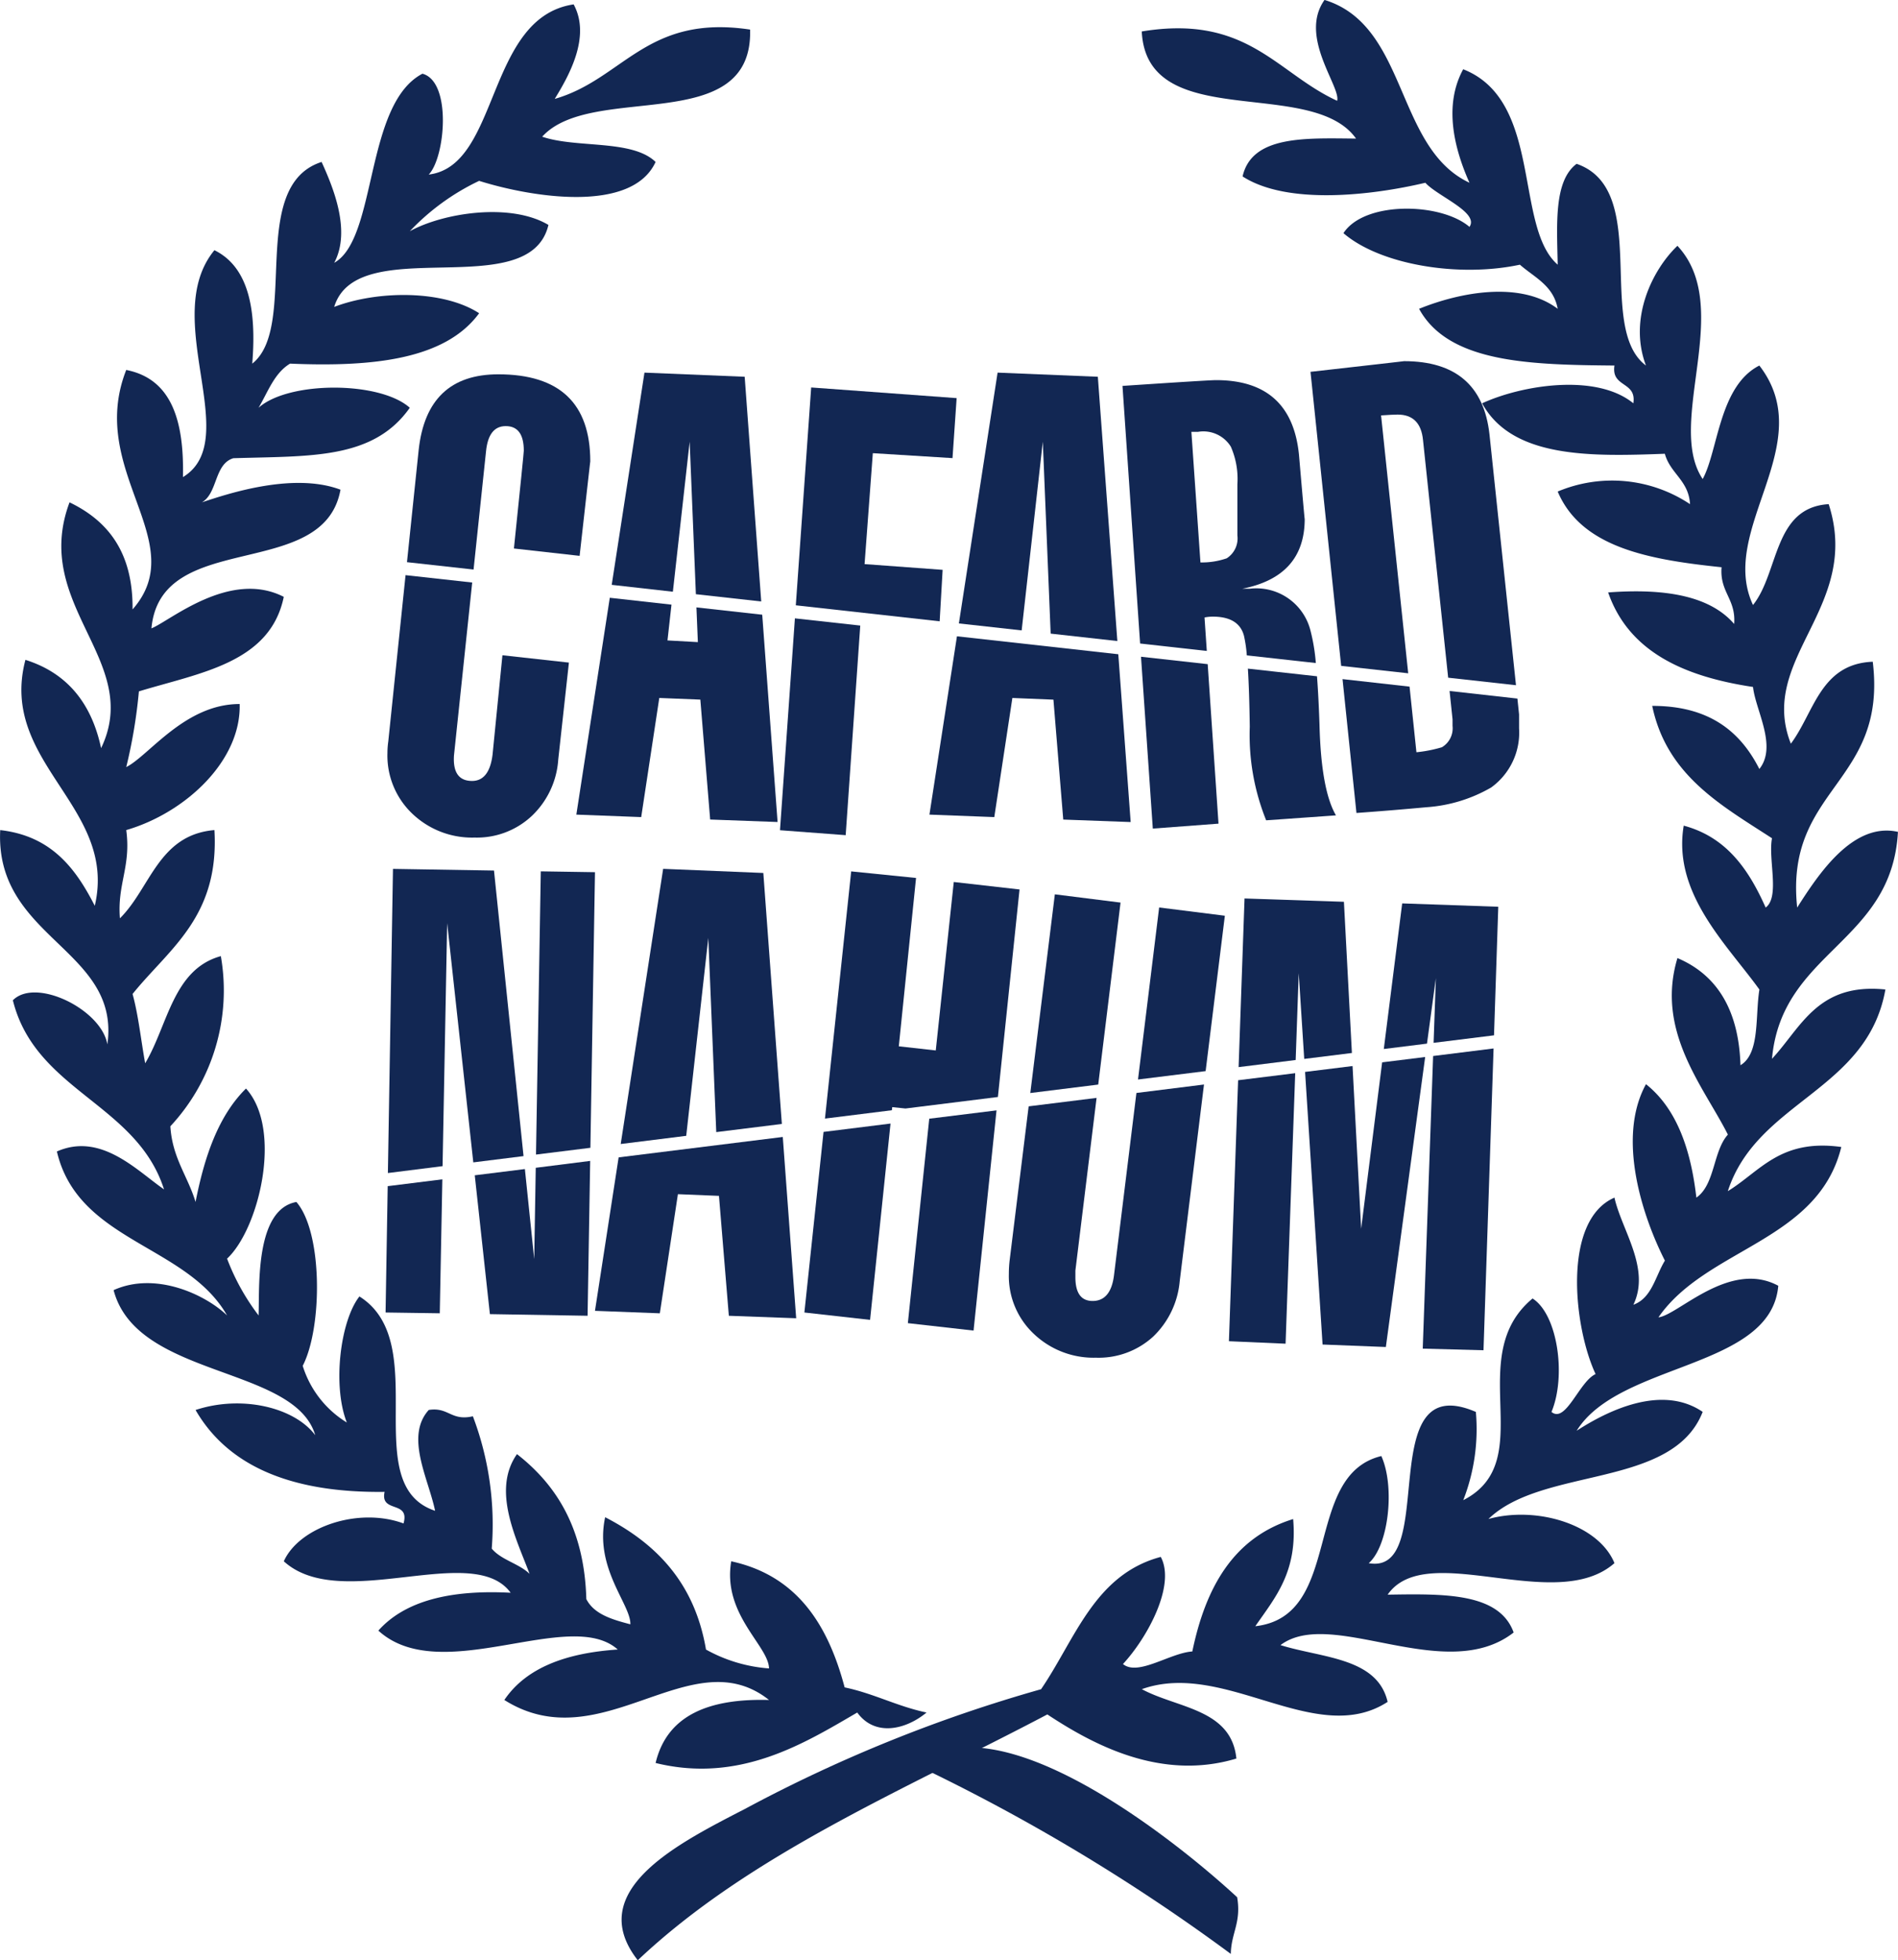 <svg id="Groupe_1267" data-name="Groupe 1267" xmlns="http://www.w3.org/2000/svg" width="137.948" height="142.436" viewBox="0 0 137.948 142.436">
  <g id="Groupe_933" data-name="Groupe 933" transform="translate(0 0.318)">
    <path id="Tracé_248" data-name="Tracé 248" d="M13.559,21.147c2.176-1.95,8.814-1.95,10.99,0-2.66,3.773-7.206,3.493-12.824,3.666-1.4.427-1.124,2.538-2.287,3.206,1.519-.492,6.516-2.258,10.074-.919C18.3,33.828,6.439,29.9,5.772,37.177c1.357-.546,5.7-4.294,9.618-2.291C14.4,39.694,9.3,40.4,4.86,41.755a37.542,37.542,0,0,1-.919,5.5c1.637-.815,4.262-4.588,8.243-4.581.118,4.132-3.956,7.913-8.243,9.159.359,2.65-.664,3.917-.46,6.412,2.226-2.2,2.793-6.064,6.868-6.412.37,6.319-3.292,8.613-5.949,11.909.427,1.555.61,3.357.916,5.037,1.655-2.772,2.021-6.832,5.5-7.787A14.481,14.481,0,0,1,7.147,73.356c.14,2.3,1.267,3.623,1.831,5.5.65-3.325,1.669-6.272,3.666-8.243,2.693,2.976.944,10.2-1.375,12.361A16.313,16.313,0,0,0,13.559,87.1c.075-2.039-.269-7.7,2.747-8.243,1.924,2.2,1.9,9.123.46,11.905a7.4,7.4,0,0,0,3.206,4.118c-1.059-2.7-.467-7.4.916-9.159,5.393,3.393-.18,13.69,5.5,15.575-.485-2.348-2.2-5.4-.46-7.328,1.447-.226,1.616.826,3.206.46a22.194,22.194,0,0,1,1.371,9.615c.693.833,1.978,1.081,2.75,1.835-.93-2.5-2.775-6.053-.916-8.7,2.919,2.273,4.9,5.479,5.041,10.534.567,1.106,1.874,1.483,3.2,1.831.05-1.433-2.635-4.071-1.831-7.78,3.727,1.921,6.509,4.782,7.328,9.615a11.044,11.044,0,0,0,4.581,1.371c-.032-1.659-3.4-3.924-2.747-7.784,4.761,1.034,7.026,4.57,8.243,9.162,2.14.449,3.809,1.375,5.953,1.827-1.515,1.253-3.752,1.77-5.037,0-3.824,2.226-8.541,5.17-14.655,3.666.822-3.454,3.845-4.7,8.243-4.578-5.662-4.5-12.175,4.452-19.237,0,1.6-2.366,4.527-3.418,8.243-3.666-3.486-3.116-12.846,2.779-17.4-1.375,1.942-2.176,5.26-2.98,9.615-2.75-2.736-3.759-12.329,1.5-16.486-2.287,1.106-2.477,5.4-3.964,8.7-2.75.485-1.705-1.72-.718-1.375-2.294-6.638.086-11.334-1.788-13.74-5.949,3.325-1.1,7.159-.215,8.7,1.831C16.18,90.73,4.705,91.677,3.022,85.262c3.03-1.371,6.646.3,8.247,1.838C8.324,81.948.433,81.754-1.1,75.187c3.213-1.418,5.838,1.411,7.787,2.754C4.691,71.694-2.662,70.8-4.3,64.2c1.666-1.684,6.445.675,6.868,3.206.98-6.929-8.189-7.687-7.787-15.571,3.705.42,5.479,2.768,6.872,5.5C3.345,50.12-5.362,46.964-3.387,39.464c3.019.951,4.8,3.134,5.5,6.416C5.168,39.525-2.985,35.519-.181,28.019,2.6,29.358,4.44,31.638,4.4,35.8c4.337-4.929-3.353-10.049-.46-17.4,3.317.65,4.211,3.73,4.122,7.784,4.448-2.7-1.738-11.589,2.287-16.486,2.459,1.21,3.077,4.254,2.75,8.243,3.425-2.714-.388-12.914,5.041-14.655.8,1.766,2.172,4.98.916,7.328,3.138-1.752,2.2-11.536,6.412-13.74,2.151.574,1.659,6.093.456,7.328,5.184-.621,4.15-11.417,10.534-12.365,1.289,2.377-.4,5.274-1.375,6.868,4.983-1.429,6.653-6.172,14.2-5.037C49.494,1.512,37.8-2.542,34.171,1.451c2.5.854,6.538.18,8.243,1.835C40.687,7.044,33.4,5.856,29.589,4.66a16.9,16.9,0,0,0-5.041,3.662c2.427-1.343,7.324-2.1,10.078-.46-1.375,5.805-13.894.46-15.571,5.956,3.152-1.2,7.9-1.246,10.534.46-2.449,3.35-7.687,3.921-13.74,3.662-1.149.686-1.608,2.057-2.291,3.206" transform="translate(5.235 8.164)" fill="#122753"/>
  </g>
  <g id="Groupe_934" data-name="Groupe 934" transform="translate(66.559 126.966)">
    <path id="Tracé_249" data-name="Tracé 249" d="M16.521,10.829a139.373,139.373,0,0,0-22.9-13.74C-.433-7.754,12.453,2.521,16.98,6.711c.316,1.838-.442,2.61-.46,4.118" transform="translate(6.378 4.181)" fill="#122753"/>
  </g>
  <g id="Groupe_935" data-name="Groupe 935" transform="translate(45.178)">
    <path id="Tracé_250" data-name="Tracé 250" d="M54.376,69.059c1.433-.172,5.166-4.2,8.7-2.294C62.555,72.832,51.532,72.3,48.423,77.3c2.212-1.436,6.172-3.407,9.159-1.371-2.183,5.6-11.614,3.953-15.571,7.784,3.483-.966,8,.381,9.159,3.206-4.287,3.77-13.657-1.763-16.486,2.291,4.032-.061,8.11-.169,9.159,2.75-4.973,3.87-13.23-1.881-16.946.916,3.023.944,7.04.9,7.787,4.125-5.209,3.378-11.844-3.077-17.865-.923,2.585,1.393,6.513,1.433,6.872,5.041-5.529,1.666-10.5-1.07-13.74-3.206-10.394,5.479-21.606,10.15-29.767,17.862-3.967-5.062,2.987-8.516,7.784-10.993a106.767,106.767,0,0,1,21.527-8.7c2.481-3.626,3.877-8.329,8.7-9.615,1.109,2.061-.987,5.888-2.747,7.784,1.091.908,3.439-.815,5.041-.912.969-4.678,3.009-8.29,7.328-9.622.337,3.856-1.318,5.709-2.75,7.787,6.452-.725,3.386-10.968,9.159-12.365,1.009,2.233.531,6.52-.916,7.784,5.188.923.212-14.253,7.787-10.99a14.211,14.211,0,0,1-.916,6.412c5.594-2.854-.075-10.415,5.037-14.655,1.831,1.163,2.459,5.651,1.375,8.243,1.038.862,2.025-2.222,3.206-2.75C48.2,69.77,47.361,62.015,51.17,60.36c.513,2.341,2.646,5.145,1.375,7.784,1.346-.485,1.594-2.068,2.291-3.206-1.562-3.066-3.551-8.854-1.375-12.821,2.208,1.759,3.253,4.678,3.662,8.243,1.361-.941,1.206-3.378,2.291-4.578-1.752-3.479-5.274-7.5-3.666-12.828,2.894,1.228,4.456,3.791,4.581,7.787,1.429-.862,1.059-3.526,1.375-5.5-2.337-3.253-6.33-6.979-5.5-11.909,3.131.84,4.732,3.21,5.956,5.953,1.048-.783.169-3.5.46-5.037-3.705-2.405-7.651-4.567-8.706-9.618,4.129-.007,6.4,1.845,7.787,4.585,1.325-1.659-.284-4.28-.46-5.96-5.041-.758-9.033-2.567-10.53-6.868,4.125-.309,7.392.241,9.159,2.291.14-1.82-1.059-2.3-.916-4.122-5.253-.549-10.182-1.418-11.909-5.5a10.209,10.209,0,0,1,9.618.916c-.1-1.731-1.44-2.222-1.831-3.662-5.335.2-11.094.348-13.28-3.666,2.915-1.339,8.311-2.194,10.99,0C52.793,1.027,50.922,1.523,51.17-.1c-6.05-.057-12.045-.165-14.2-4.122,2.98-1.21,7.371-2.043,10.074,0-.3-1.687-1.691-2.28-2.747-3.206-4.463.955-10.171,0-12.824-2.291,1.522-2.348,7.084-2.237,9.159-.456.725-1.052-2.334-2.23-3.206-3.206-3.935.93-10.046,1.63-13.284-.46.682-2.987,4.549-2.782,8.247-2.75-3.235-4.549-15.212-.359-15.575-7.784,7.676-1.264,9.8,3.023,14.2,5.037.284-1.012-2.818-4.66-.916-7.328,6.078,1.863,5.123,10.753,10.534,13.284-1.1-2.467-1.9-5.6-.456-8.247,5.8,2.273,3.694,11.439,6.868,14.2-.057-2.955-.284-6.089,1.375-7.328C53.884-12.871,49.755-2.868,53.46-.1c-1.292-3.407.467-6.965,2.287-8.7,4.168,4.463-.894,12.867,1.835,16.946C58.713,6.086,58.767,1.393,61.7-.1c4.412,5.7-3.041,11.9-.46,17.4,1.9-2.373,1.468-7.084,5.5-7.328,2.423,7.5-5.192,11.194-2.75,17.406,1.7-2.273,2.14-5.805,5.953-5.956,1.077,8.861-6.416,9.152-5.493,17.862,1.565-2.459,4.064-6.233,7.324-5.5-.449,8.107-8.448,8.649-9.155,16.49,2.133-2.291,3.314-5.54,8.243-5.037-1.314,7.389-9.324,8.082-11.453,14.655,2.366-1.454,3.813-3.824,8.247-3.21-1.684,6.872-9.78,7.328-13.284,12.368" transform="translate(20.992 26.661)" fill="#122753"/>
  </g>
  <g id="Groupe_936" data-name="Groupe 936" transform="translate(28.159 41.792)">
    <path id="Tracé_251" data-name="Tracé 251" d="M.044,8.721a5.961,5.961,0,0,0-.061.837A5.829,5.829,0,0,0,1.8,13.974,6.284,6.284,0,0,0,6.313,15.7a5.832,5.832,0,0,0,4.175-1.583,6.209,6.209,0,0,0,1.91-4.086l.775-7.044L8.341,2.453,7.623,9.676c-.158,1.275-.657,1.91-1.49,1.91q-1.433,0-1.314-1.849L6.144-2.832,1.3-3.367Z" transform="translate(0.017 3.367)" fill="#122753"/>
  </g>
  <g id="Groupe_937" data-name="Groupe 937" transform="translate(29.579 27.199)">
    <path id="Tracé_252" data-name="Tracé 252" d="M4.144,4.049Q4.322,2.2,5.577,2.2q1.314,0,1.314,1.788,0,.183-.718,7.105l4.775.535q.775-6.92.775-6.861,0-6.328-6.685-6.33-5.192,0-5.787,5.493L-1.6,12.087l4.84.535Z" transform="translate(1.6 1.563)" fill="#122753"/>
  </g>
  <path id="Tracé_863" data-name="Tracé 863" d="M6.372,2.323,4.164,2.2,4.455-.4-.029-.9-2.46,14.857l4.714.18L3.568,6.38,6.552,6.5l.714,8.714,4.9.18L11.05.331,6.268-.2Z" transform="translate(44.349 44.335)" fill="#122753"/>
  <path id="Tracé_864" data-name="Tracé 864" d="M4.085,3.619,4.537,14.7l4.75.528L8.084-1.1.8-1.4l-2.38,15.42,4.445.5Z" transform="translate(46.04 28.476)" fill="#122753"/>
  <path id="Tracé_865" data-name="Tracé 865" d="M7.7,9.561,2.027,9.144l.6-8.06,5.791.359.3-4.359L-1.854-3.691-2.971,12.138,7.484,13.3Z" transform="translate(60.811 31.845)" fill="#122753"/>
  <path id="Tracé_866" data-name="Tracé 866" d="M0,11.107l4.775.359L5.834-3.764l-4.75-.524Z" transform="translate(56.69 49.219)" fill="#122753"/>
  <path id="Tracé_867" data-name="Tracé 867" d="M0,9.348l4.714.18L6.028.872,9.012.994l.714,8.714,4.9.18-.9-12.193L2-3.609Z" transform="translate(67.552 49.844)" fill="#122753"/>
  <path id="Tracé_868" data-name="Tracé 868" d="M4.4,3.619l.571,13.945,4.847.539L8.4-1.1,1.114-1.4-1.7,16.824l4.563.506Z" transform="translate(71.392 28.476)" fill="#122753"/>
  <path id="Tracé_869" data-name="Tracé 869" d="M.619,9.009,5.394,8.65,4.608-2.939-.239-3.478Z" transform="translate(83.168 51.198)" fill="#122753"/>
  <g id="Groupe_938" data-name="Groupe 938" transform="translate(90.697 48.584)">
    <path id="Tracé_261" data-name="Tracé 261" d="M.1,3.046a16.582,16.582,0,0,0,1.192,6.8l5.073-.359Q5.289,7.643,5.169,2.928,5.1.87,4.986-.62L-.037-1.176Q.065.467.1,3.046" transform="translate(0.037 1.176)" fill="#122753"/>
  </g>
  <g id="Groupe_939" data-name="Groupe 939" transform="translate(81.579 27.616)">
    <path id="Tracé_262" data-name="Tracé 262" d="M4.305,12.446a3.052,3.052,0,0,1,.6-.061c1.275,0,2.028.47,2.269,1.4A9.779,9.779,0,0,1,7.378,15.2l5.016.556a13.577,13.577,0,0,0-.388-2.355A4.057,4.057,0,0,0,7.59,10.357H7.052q4.534-.894,4.534-5.073,0,.178-.416-4.657Q10.631-4.8,5.142-4.8q-.539,0-6.8.42L-.377,14.338l4.847.539ZM3.35-1.042h.478A2.347,2.347,0,0,1,6.215.031a5.832,5.832,0,0,1,.478,2.747v3.7a1.719,1.719,0,0,1-.775,1.669,5.514,5.514,0,0,1-1.91.3Z" transform="translate(1.662 4.805)" fill="#122753"/>
  </g>
  <g id="Groupe_940" data-name="Groupe 940" transform="translate(97.576 49.346)">
    <path id="Tracé_263" data-name="Tracé 263" d="M5.769,2.108v.478a1.6,1.6,0,0,1-.775,1.551A9.868,9.868,0,0,1,3.144,4.5l-.5-4.768L-2.227-.814l1.012,9.726q2.5-.178,5.073-.416A10.872,10.872,0,0,0,8.572,7.063a4.914,4.914,0,0,0,2.032-4.3V1.749L10.483.6,5.553.048Z" transform="translate(2.227 0.814)" fill="#122753"/>
  </g>
  <g id="Groupe_941" data-name="Groupe 941" transform="translate(95.248 26.246)">
    <path id="Tracé_264" data-name="Tracé 264" d="M3.7,2.842c.556-.039.955-.061,1.2-.061q1.669,0,1.849,1.853L8.577,21.9l4.929.546L11.579,4.213Q10.986-1.1,5.371-1.1q.065,0-6.8.775L.8,21.041l4.872.539Z" transform="translate(1.429 1.097)" fill="#122753"/>
  </g>
  <path id="Tracé_870" data-name="Tracé 870" d="M0,6.981l3.939.057.187-9.733L.154-2.2Z" transform="translate(28.024 88.388)" fill="#122753"/>
  <path id="Tracé_871" data-name="Tracé 871" d="M3.093.044-.846-.017l-.348,20.579,3.953-.492Z" transform="translate(40.151 63.331)" fill="#122753"/>
  <path id="Tracé_872" data-name="Tracé 872" d="M3.108,2.842l1.9,17.384,3.651-.456L6.512-.979-.83-1.1-1.2,21l3.974-.5Z" transform="translate(29.392 64.235)" fill="#122753"/>
  <path id="Tracé_873" data-name="Tracé 873" d="M3.121,5.147,2.443-1.395-1.2-.942-.1,9.146,7,9.265,7.189-1.987l-3.956.5Z" transform="translate(35.706 86.341)" fill="#122753"/>
  <path id="Tracé_874" data-name="Tracé 874" d="M0,9.115l4.714.18L6.028.639,9.012.761,9.73,9.474l4.894.18L13.65-3.519,1.72-2.036Z" transform="translate(43.243 86.133)" fill="#122753"/>
  <path id="Tracé_875" data-name="Tracé 875" d="M4.593,3.619l.578,14.11,4.768-.592L8.592-1.1,1.311-1.4-1.773,18.594,2.988,18Z" transform="translate(46.887 64.532)" fill="#122753"/>
  <path id="Tracé_876" data-name="Tracé 876" d="M0,9.905l4.775.535L6.261-3.824l-4.868.607Z" transform="translate(58.463 85.464)" fill="#122753"/>
  <path id="Tracé_877" data-name="Tracé 877" d="M3.528,12.358l.962.1,6.717-.837L12.78-3.457,8-4,6.691,8.24l-2.686-.3L5.258-4.293.544-4.771-1.362,13.191,3.5,12.584Z" transform="translate(61.321 68.088)" fill="#122753"/>
  <path id="Tracé_878" data-name="Tracé 878" d="M0,11.156l4.775.539,1.669-16L1.555-3.7Z" transform="translate(65.984 84.987)" fill="#122753"/>
  <path id="Tracé_879" data-name="Tracé 879" d="M4.732.43l-4.775-.6L-1.827,14.267l4.937-.614Z" transform="translate(76.71 65.154)" fill="#122753"/>
  <path id="Tracé_880" data-name="Tracé 880" d="M4.554.43l-4.775-.6-1.537,12.5,4.915-.61Z" transform="translate(84.469 66.109)" fill="#122753"/>
  <g id="Groupe_942" data-name="Groupe 942" transform="translate(73.324 78.802)">
    <path id="Tracé_277" data-name="Tracé 277" d="M5.512,10.014c-.158,1.235-.679,1.849-1.551,1.849-.837,0-1.253-.574-1.253-1.731V9.655L4.248-2.893l-4.937.614L-2.067,8.879A8.5,8.5,0,0,0-2.128,9.9a5.763,5.763,0,0,0,1.82,4.359A6.3,6.3,0,0,0,4.2,15.985a5.876,5.876,0,0,0,4.15-1.522,6.333,6.333,0,0,0,1.939-4.028l1.766-14.3-4.911.614Z" transform="translate(2.128 3.866)" fill="#122753"/>
  </g>
  <path id="Tracé_881" data-name="Tracé 881" d="M2.94,9,2.315-2.818l-3.45.427L.136,17.417l4.6.18L7.593-3.475l-3.127.388Z" transform="translate(95.989 80.279)" fill="#122753"/>
  <path id="Tracé_882" data-name="Tracé 882" d="M0,14.052l4.118.18.7-19.657L.668-4.912Z" transform="translate(89.319 83.404)" fill="#122753"/>
  <path id="Tracé_883" data-name="Tracé 883" d="M3.152,3.919l.4,6.226,3.465-.431L6.437-1.272-.786-1.513l-.431,12.254,4.147-.517Z" transform="translate(91.24 66.798)" fill="#122753"/>
  <path id="Tracé_884" data-name="Tracé 884" d="M0,15.736l4.416.118L5.148-6.075.754-5.526Z" transform="translate(103.406 82.258)" fill="#122753"/>
  <path id="Tracé_885" data-name="Tracé 885" d="M2.73,3.919l-.165,4.7,4.391-.546.309-9.342L.282-1.513-1.054,9.067l3.138-.391Z" transform="translate(101.63 67.156)" fill="#122753"/>
</svg>
